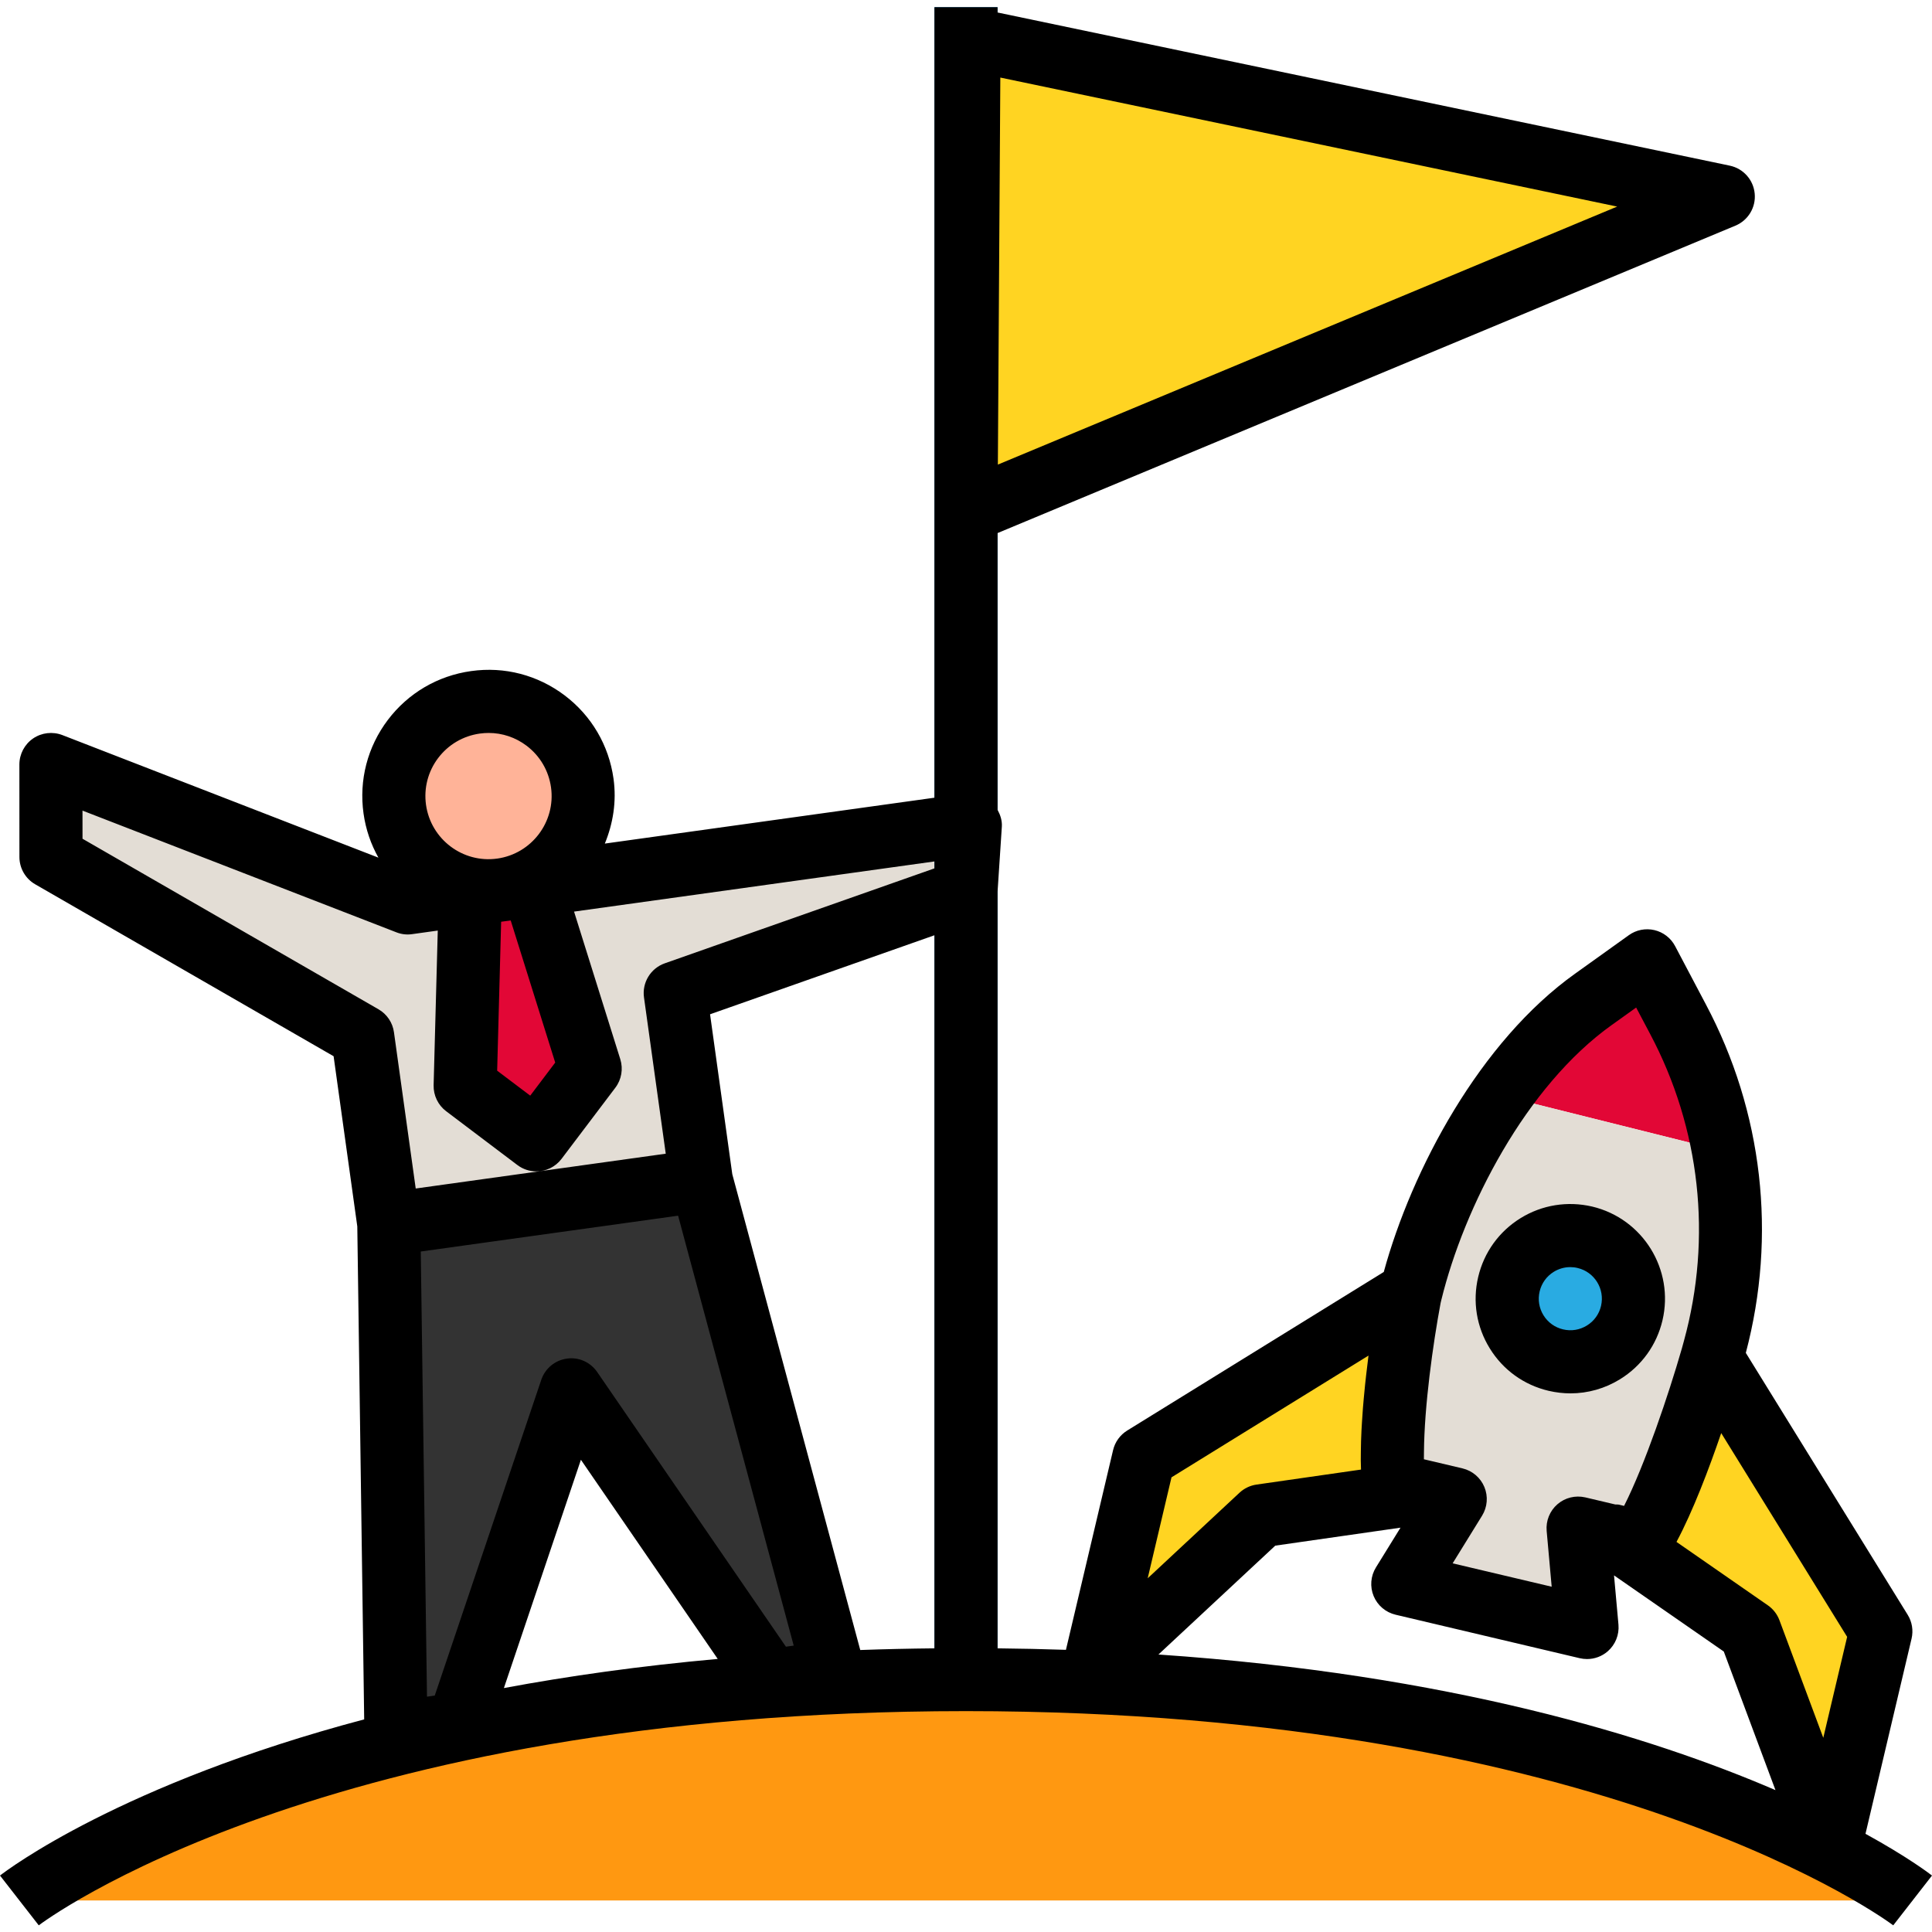 <svg height="489pt" viewBox="0 -1 489.828 489" width="489pt" xmlns="http://www.w3.org/2000/svg"><path d="m425.398 256.934-7.781-14.742-13.555 9.703c-8.742 6.223-16.645 14.785-23.457 24.441l56.254 14.062c-2.055-11.508-5.801-22.812-11.461-33.465zm0 0" fill="#e20736"/><path d="m380.605 276.336c-10.898 15.445-18.973 33.719-22.953 49.926l-.199.855c-2.195 11.73-4.352 27.824-4.43 39.645-.074 3.105.098 5.859.359 8.223l15.574 3.676-13.301 21.52 46.715 11.031-2.273-25.199 15.574 3.676c6.586-9.785 14.688-34.012 18.324-46.633.203-.859.484-1.695.648-2.398 4.496-16.363 5.199-33.535 2.215-50.258zm0 0" fill="#e3ddd5"/><path d="m414.133 327.844c0 8.84-7.164 16-16 16-8.836 0-16-7.16-16-16 0-8.836 7.164-16 16-16 8.836 0 16 7.164 16 16zm0 0" fill="#29abe2"/><path d="m98.578 308.938 79.234-11.031-6.617-47.539 73.719-25.957 1.105-16.77-95.086 13.238-47.539 6.617-90.48-35.082.012 23.445 79.031 45.539zm0 0" fill="#e3ddd5"/><path d="m245.68 8.414 191.234 40-192 79.992zm0 0" fill="#ffd422"/><path d="m177.812 297.906 33.496 124.574-15.848 2.203-50.648-73.719-28.586 84.75-15.848 2.207-1.801-128.984zm0 0" fill="#333"/><path d="m147.855 200.418c0 13.254-10.746 24-24 24-13.254 0-24-10.746-24-24 0-13.254 10.746-24 24-24 13.254 0 24 10.746 24 24zm0 0" fill="#ffb398"/><path d="m135.086 223.086 14.543 46.438-13.641 18.043-18.055-13.633 1.309-48.645zm0 0" fill="#e20736"/><path d="m236.914.414h16v432h-16zm0 0" fill="#0071bc"/><path d="m476.859 412.191-12.867 54.5-20.336-54.531-35.031-24.297 7.082 1.672c6.586-9.789 14.691-34.016 18.328-46.637zm0 0" fill="#ffd422"/><path d="m361.48 376.895-41.777 6.004-42.574 39.676 12.867-54.5 67.656-41.812-.199.855c-2.195 11.73-4.352 27.824-4.43 39.645-.074 3.105.098 5.859.359 8.223zm0 0" fill="#ffd422"/><path d="m484.914 480.414s-72-56-240-56-240 56-240 56zm0 0" fill="#ff9811"/><path d="m392.617 351.203c1.844.43 3.711.648 5.562.648 4.398 0 8.727-1.219 12.562-3.586 5.461-3.375 9.273-8.664 10.75-14.906 3.039-12.875-4.961-25.828-17.844-28.875-6.234-1.445-12.68-.422-18.133 2.945-5.453 3.375-9.266 8.664-10.742 14.906-1.469 6.234-.43 12.672 2.945 18.125 3.367 5.461 8.664 9.273 14.898 10.742zm-2.266-25.188c0-.008 0-.008 0-.008.492-2.078 1.758-3.844 3.578-4.969 1.281-.789 2.727-1.195 4.188-1.195.617 0 1.242.07 1.852.219 4.297 1.008 6.961 5.328 5.945 9.625-.484 2.078-1.758 3.844-3.578 4.961-1.812 1.117-3.953 1.484-6.047.977-2.078-.484-3.836-1.758-4.961-3.57-1.125-1.82-1.469-3.969-.977-6.039zm0 0"/><path d="m472.965 463.52 11.684-49.488c.484-2.062.133-4.234-.984-6.039l-41.039-66.402c7.879-29.805 4.316-61.152-10.148-88.395l-7.781-14.742c-1.078-2.047-2.992-3.523-5.242-4.055-2.258-.523-4.617-.062-6.492 1.289l-13.539 9.695c-24.215 17.23-41.492 49.734-48.59 75.691l-65.043 40.199c-1.805 1.117-3.094 2.898-3.586 4.969l-11.953 50.633c-5.656-.191-11.441-.316-17.336-.379v-191.805l1.086-16.527c.098-1.523-.375-2.949-1.086-4.262v-70.164l187.078-77.941c3.234-1.344 5.219-4.648 4.883-8.133-.328-3.492-2.891-6.359-6.32-7.078l-185.641-38.832v-1.34h-16v200.418l-83.57 11.633c2.082-5.059 3.012-10.66 2.203-16.457-1.18-8.469-5.586-15.969-12.398-21.125-6.828-5.148-15.227-7.352-23.703-6.156-8.469 1.18-15.969 5.586-21.125 12.398-5.148 6.82-7.336 15.242-6.156 23.703.566 4.059 1.883 7.828 3.777 11.203l-80.137-31.078c-2.469-.945-5.234-.625-7.414.859-2.172 1.492-3.477 3.961-3.477 6.602l.008 23.445c0 2.859 1.531 5.508 4.008 6.93l75.648 43.586 6.008 43.152 1.746 124.98c-61.684 16.367-90.453 38.133-92.332 39.594l9.828 12.625c.695-.539 71.719-54.312 235.086-54.312 162.688 0 234.398 53.781 235.086 54.312l9.828-12.625c-.785-.609-6.285-4.77-16.863-10.582zm-219.348-445.27 156.391 32.711-157.016 65.414zm208.648 420.93-11.117-29.812c-.57-1.531-1.594-2.844-2.93-3.773l-23.172-16.082c4.152-7.742 8.238-18.523 11.34-27.59l31.926 51.664zm-53.547-180.781 6.102-4.367 3.516 6.648c12.742 24 15.797 51.648 8.602 77.859-.023.07-.242.875-.258.945-.137.465-.258.902-.324 1.176 0 .008-.008.016-.012.027-3.219 11.188-9.297 29.273-14.586 39.695l-1.297-.312c-.312-.074-.621-.016-.938-.051l-7.586-1.793c-2.516-.578-5.141.062-7.078 1.742-1.945 1.688-2.953 4.203-2.727 6.766l1.273 14.141-25.109-5.93 7.461-12.078c1.352-2.188 1.57-4.891.586-7.266s-3.047-4.133-5.547-4.727l-9.789-2.312c-.008-.57 0-1.156.016-1.75.078-11.672 2.266-27.398 4.219-37.852l.191-.812c5.762-23.492 21.375-54.152 43.285-69.75zm-111.703 114.742 49.945-30.867c-.055.414-.098.84-.152 1.258-.156 1.238-.305 2.477-.449 3.727-.09.801-.176 1.59-.262 2.391-.121 1.164-.23 2.316-.336 3.477-.074.82-.148 1.633-.211 2.441-.098 1.203-.168 2.371-.242 3.543-.043.711-.094 1.43-.125 2.125-.09 1.832-.148 3.621-.16 5.32-.039 1.555-.023 3.086.039 4.617l-26.5 3.805c-1.609.234-3.117.953-4.312 2.07l-23.273 21.688zm26.305 17.32 31.754-4.559-6.223 10.074c-1.352 2.188-1.57 4.891-.586 7.266s3.047 4.133 5.555 4.727l46.711 11.031c.609.141 1.227.211 1.836.211 1.906 0 3.773-.68 5.242-1.953 1.938-1.688 2.953-4.203 2.727-6.766l-1.125-12.492 27.828 19.305 13.102 35.137c-31.504-13.566-82.648-29.352-156.438-34.379zm-105.215 26.461-32.445-120.637-5.637-40.543 56.891-20.035v180.789c-6.406.066-12.688.203-18.809.426zm-46.184-110.117 29.312 109-1.977.273-47.852-69.641c-1.719-2.5-4.719-3.852-7.695-3.391-3 .414-5.508 2.492-6.477 5.367l-27.008 80.062-1.969.273-1.578-112.859zm-31.156-38.82-6.336 8.383-8.383-6.328 1.008-37.758 2.422-.336zm-29.68-77.211c2.578-3.406 6.328-5.609 10.562-6.203.75-.102 1.5-.156 2.242-.156 3.453 0 6.805 1.117 9.609 3.234 3.406 2.578 5.609 6.328 6.203 10.562 1.219 8.734-4.906 16.832-13.637 18.055h-.008c-8.738 1.219-16.824-4.898-18.051-13.641-.586-4.234.508-8.445 3.078-11.852zm-90.164 20.461-.008-7.133 79.586 30.859c1.266.5 2.641.664 3.992.461l6.496-.906-1.051 39.211c-.062 2.578 1.117 5.039 3.18 6.594l18.047 13.633c1.445 1.094 3.133 1.617 4.812 1.617 2.422 0 4.812-1.094 6.391-3.172l13.648-18.047c1.555-2.062 2.023-4.75 1.25-7.219l-11.723-37.426 91.371-12.719v1.758l-68.375 24.074c-3.586 1.266-5.789 4.883-5.266 8.648l5.516 39.617-63.391 8.828-5.516-39.617c-.336-2.445-1.789-4.602-3.93-5.828zm126.359 157.453 34.688 50.492c-19.805 1.785-37.855 4.336-54.215 7.387zm0 0"/></svg>